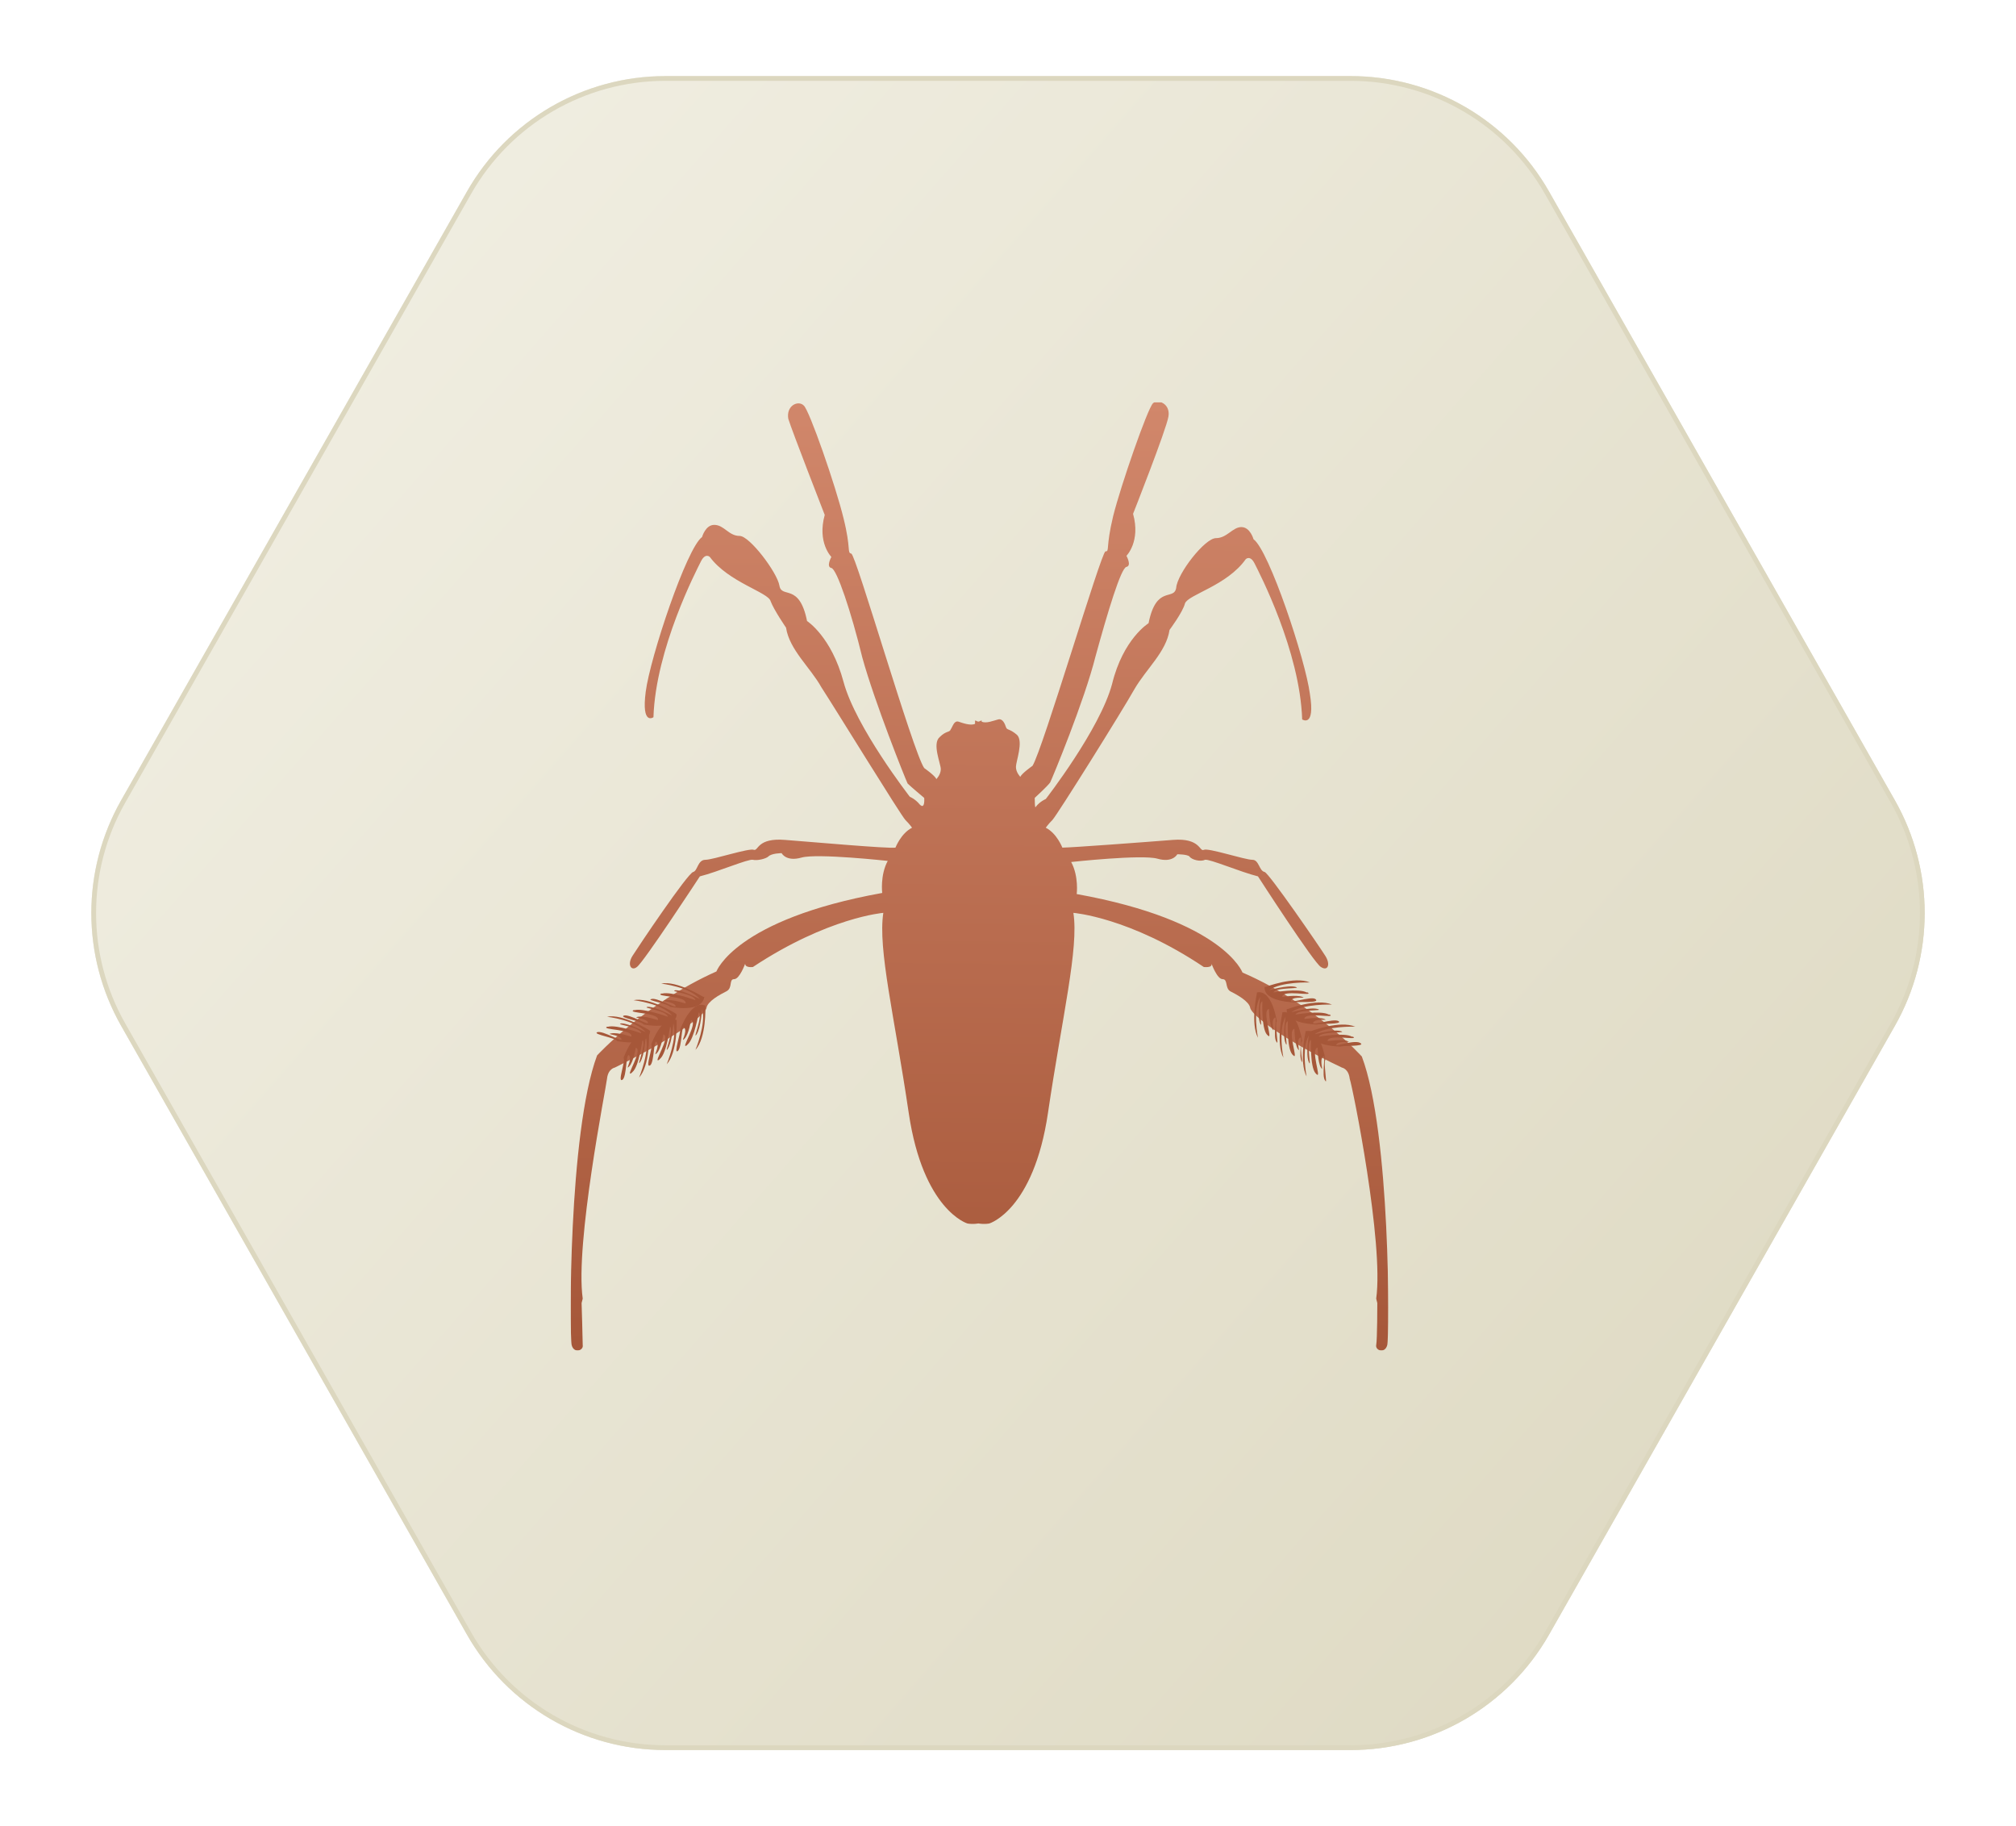 <svg width="106" height="96" viewBox="0 0 106 96" fill="none" xmlns="http://www.w3.org/2000/svg">
<g filter="url(#filter0_dii_1_266)">
<path d="M4.368 51.928C2.28 48.252 2.28 43.748 4.368 40.072L22.55 8.072C24.683 4.319 28.667 2 32.983 2L69.016 2C73.333 2 77.317 4.319 79.45 8.072L97.632 40.072C99.72 43.748 99.72 48.252 97.632 51.928L79.45 83.928C77.317 87.681 73.333 90 69.016 90L32.983 90C28.667 90 24.683 87.681 22.55 83.928L4.368 51.928Z" fill="url(#paint0_linear_1_266)"/>
<path d="M4.477 51.866C2.41 48.229 2.41 43.772 4.477 40.134L22.659 8.134C24.769 4.419 28.712 2.125 32.983 2.125L69.016 2.125C73.288 2.125 77.231 4.419 79.341 8.134L97.523 40.134C99.59 43.771 99.59 48.229 97.523 51.866L79.341 83.866C77.231 87.581 73.288 89.875 69.016 89.875L32.983 89.875C28.712 89.875 24.769 87.581 22.659 83.866L4.477 51.866Z" stroke="#DCD7BF" stroke-width="0.25"/>
</g>
<g clip-path="url(#clip0_1_266)">
<g filter="url(#filter1_ii_1_266)">
<path d="M30.058 70.709C30.174 71.174 30.697 70.999 30.639 70.709C30.639 70.418 30.58 68.501 30.58 68.501L30.639 68.269C30.232 65.363 31.859 57.228 31.917 56.705C31.975 56.182 32.324 56.124 32.324 56.124C35.52 54.555 37.089 53.335 37.147 52.986C37.205 52.637 37.844 52.289 38.193 52.114C38.541 51.94 38.309 51.475 38.599 51.475C38.89 51.475 39.18 50.662 39.18 50.662C39.18 50.894 39.587 50.836 39.587 50.836C43.538 48.221 46.444 47.989 46.444 47.989C46.153 49.906 47.025 53.393 47.78 58.506C48.536 63.62 50.86 64.317 50.86 64.317C50.86 64.317 51.093 64.375 51.441 64.317C51.79 64.375 52.022 64.317 52.022 64.317C52.022 64.317 54.347 63.62 55.102 58.506C55.858 53.393 56.729 49.848 56.438 47.989C56.438 47.989 59.402 48.221 63.295 50.836C63.295 50.836 63.76 50.894 63.702 50.662C63.702 50.662 63.993 51.475 64.283 51.475C64.574 51.475 64.399 51.94 64.69 52.114C65.038 52.289 65.678 52.637 65.736 52.986C65.794 53.335 67.363 54.613 70.559 56.124C70.559 56.124 70.907 56.182 70.966 56.705C71.14 57.228 72.767 65.363 72.36 68.269L72.418 68.501C72.418 68.501 72.418 70.418 72.36 70.709C72.302 70.999 72.825 71.174 72.941 70.709C73.058 70.244 73.116 59.552 71.605 55.543C71.605 55.543 69.106 52.754 65.329 51.127C65.329 51.127 64.341 48.395 56.613 47.001C56.613 47.001 56.729 46.071 56.322 45.316C56.322 45.316 60.041 44.909 60.855 45.141C61.668 45.374 61.901 44.909 61.901 44.909C61.901 44.909 62.424 44.909 62.54 45.025C62.656 45.2 63.121 45.316 63.353 45.2C63.586 45.141 65.213 45.839 66.143 46.071C66.143 46.071 69.106 50.662 69.455 50.836C69.803 51.069 69.978 50.72 69.687 50.255C69.397 49.79 66.724 45.897 66.491 45.839C66.201 45.781 66.201 45.2 65.852 45.2C65.445 45.2 63.528 44.56 63.295 44.677C63.063 44.793 63.121 44.037 61.668 44.154C60.216 44.27 56.322 44.56 55.858 44.56C55.858 44.56 55.567 43.805 54.986 43.514C54.986 43.514 55.102 43.34 55.334 43.108C55.567 42.875 59.053 37.297 59.635 36.251C60.274 35.147 61.32 34.275 61.494 33.113C61.494 33.113 62.191 32.183 62.307 31.718C62.482 31.254 64.516 30.789 65.503 29.394C65.503 29.394 65.736 29.162 65.968 29.627C66.201 30.091 68.351 34.217 68.467 37.82C68.467 37.82 69.164 38.285 68.874 36.483C68.641 34.682 66.724 28.929 65.91 28.348C65.91 28.348 65.736 27.709 65.271 27.709C64.806 27.709 64.516 28.29 63.934 28.29C63.353 28.29 61.901 30.149 61.843 30.905C61.726 31.602 60.797 30.731 60.39 32.764C60.39 32.764 59.053 33.578 58.472 35.96C57.833 38.343 54.986 42.004 54.986 42.004C54.986 42.004 54.695 42.12 54.463 42.41C54.405 42.585 54.405 41.946 54.405 41.946C54.405 41.946 55.102 41.306 55.218 41.132C55.334 40.9 57.02 36.832 57.601 34.508C58.24 32.183 58.937 29.859 59.228 29.801C59.518 29.743 59.228 29.22 59.228 29.22C59.228 29.22 59.983 28.464 59.576 27.012C59.576 27.012 61.32 22.596 61.436 21.898C61.552 21.201 60.855 20.968 60.622 21.201C60.332 21.491 58.937 25.501 58.53 27.128C58.124 28.813 58.356 28.987 58.124 28.987C57.891 29.046 54.812 39.447 54.288 40.26C54.288 40.26 53.708 40.667 53.649 40.841C53.649 40.841 53.417 40.609 53.417 40.319C53.417 40.028 53.824 38.982 53.475 38.633C53.068 38.285 52.952 38.401 52.894 38.227C52.836 38.052 52.72 37.762 52.487 37.82C52.255 37.878 51.848 38.052 51.616 37.936L51.616 37.878C51.557 37.878 51.499 37.936 51.441 37.936C51.383 37.936 51.325 37.878 51.267 37.878L51.267 38.052C51.035 38.169 50.57 37.994 50.395 37.936C50.163 37.878 50.105 38.169 49.989 38.343C49.93 38.517 49.756 38.401 49.407 38.749C49.001 39.098 49.466 40.144 49.466 40.435C49.466 40.725 49.233 40.958 49.233 40.958C49.175 40.783 48.594 40.377 48.594 40.377C48.013 39.563 44.991 29.104 44.759 29.104C44.526 29.046 44.759 28.871 44.352 27.244C43.945 25.559 42.551 21.549 42.26 21.317C41.97 21.027 41.33 21.317 41.447 22.014C41.621 22.596 43.364 27.07 43.364 27.07C42.958 28.523 43.713 29.278 43.713 29.278C43.713 29.278 43.422 29.801 43.713 29.859C44.003 29.917 44.759 32.183 45.34 34.566C45.979 36.89 47.606 40.958 47.722 41.19C47.897 41.364 48.594 41.946 48.594 41.946C48.594 41.946 48.652 42.585 48.361 42.294C48.129 42.004 47.839 41.887 47.839 41.887C47.839 41.887 44.991 38.227 44.352 35.844C43.713 33.462 42.434 32.648 42.434 32.648C42.028 30.614 41.098 31.486 40.982 30.789C40.866 30.091 39.413 28.174 38.89 28.174C38.309 28.174 38.076 27.593 37.553 27.593C37.089 27.593 36.914 28.232 36.914 28.232C36.101 28.813 34.183 34.566 33.951 36.367C33.718 38.169 34.358 37.704 34.358 37.704C34.474 34.101 36.624 29.975 36.856 29.51C37.089 29.046 37.321 29.278 37.321 29.278C38.309 30.614 40.401 31.137 40.517 31.602C40.691 32.067 41.33 32.997 41.33 32.997C41.505 34.159 42.609 35.089 43.19 36.135C43.945 37.297 47.374 42.875 47.606 43.108C47.839 43.34 47.955 43.514 47.955 43.514C47.374 43.805 47.083 44.56 47.083 44.56C46.676 44.618 42.783 44.27 41.272 44.154C39.82 44.037 39.878 44.735 39.645 44.677C39.413 44.56 37.495 45.2 37.089 45.2C36.682 45.2 36.682 45.781 36.449 45.839C36.159 45.897 33.544 49.79 33.253 50.255C32.963 50.72 33.195 51.069 33.486 50.836C33.834 50.604 36.798 46.071 36.798 46.071C37.728 45.839 39.355 45.141 39.587 45.2C39.82 45.258 40.285 45.141 40.401 45.025C40.575 44.851 41.098 44.851 41.098 44.851C41.098 44.851 41.33 45.316 42.144 45.083C42.958 44.851 46.676 45.258 46.676 45.258C46.27 46.013 46.386 46.943 46.386 46.943C38.657 48.337 37.67 51.069 37.67 51.069C33.893 52.754 31.394 55.485 31.394 55.485C29.883 59.552 29.941 70.244 30.058 70.709Z" fill="url(#paint1_linear_1_266)"/>
</g>
<g filter="url(#filter2_ii_1_266)">
<path d="M35.636 55.253C35.869 55.078 35.811 53.8 35.985 54.032C36.16 54.265 35.753 54.846 35.985 54.614C36.218 54.381 36.334 53.626 36.334 53.626C36.741 53.742 35.753 55.195 36.101 54.962C36.101 54.962 36.101 54.962 36.16 54.904C36.508 54.614 36.741 53.219 36.741 53.219C36.973 53.393 36.392 54.73 36.624 54.381C36.857 54.032 36.915 53.045 36.915 53.045C37.147 53.8 36.566 55.195 36.566 55.195C37.147 54.555 37.089 52.928 37.089 52.928L37.089 52.87C36.334 52.522 35.753 54.149 35.753 54.149C35.811 54.265 35.404 55.427 35.636 55.253ZM34.184 56.008C34.416 55.834 34.358 54.555 34.532 54.788C34.707 55.02 34.3 55.601 34.532 55.369C34.765 55.136 34.881 54.381 34.881 54.381C35.288 54.497 34.3 55.95 34.649 55.718C34.649 55.718 34.649 55.718 34.707 55.659C35.055 55.369 35.23 53.974 35.23 53.974C35.462 54.149 34.881 55.485 35.114 55.136C35.346 54.788 35.404 53.8 35.404 53.8C35.636 54.555 35.055 55.95 35.055 55.95C35.636 55.311 35.578 53.684 35.578 53.684L35.578 53.626C34.823 53.277 34.242 54.904 34.242 54.904C34.358 55.02 33.893 56.182 34.184 56.008ZM32.731 56.764C32.964 56.589 32.905 55.311 33.08 55.485C33.254 55.718 32.847 56.299 33.08 56.066C33.312 55.834 33.428 55.078 33.428 55.078C33.835 55.195 32.847 56.647 33.196 56.415C33.196 56.415 33.196 56.415 33.254 56.357C33.603 56.066 33.777 54.672 33.777 54.672C34.01 54.846 33.428 56.182 33.661 55.834C33.893 55.485 33.951 54.497 33.951 54.497C34.184 55.253 33.603 56.647 33.603 56.647C34.184 56.008 34.126 54.381 34.126 54.381L34.126 54.323C33.37 53.974 32.789 55.601 32.789 55.601C32.905 55.776 32.441 56.938 32.731 56.764Z" fill="#A65739"/>
</g>
<g filter="url(#filter3_ii_1_266)">
<path d="M35.23 52.928C35.23 52.928 36.915 53.277 37.031 52.405L36.973 52.405C36.973 52.405 35.578 51.534 34.765 51.708C34.765 51.708 36.276 51.882 36.799 52.522C36.799 52.522 35.927 52.057 35.52 52.057C35.114 52.115 36.508 52.231 36.566 52.58C36.566 52.58 35.288 52.115 34.823 52.231L34.765 52.231C34.416 52.405 36.16 52.347 36.043 52.754C36.043 52.754 35.346 52.522 34.997 52.58C34.649 52.638 35.404 52.638 35.52 52.87C35.636 53.103 34.532 52.405 34.242 52.522C33.951 52.58 35.114 52.754 35.23 52.928ZM33.835 53.858C33.835 53.858 35.52 54.207 35.578 53.335L35.52 53.277C35.52 53.277 34.126 52.405 33.312 52.58C33.312 52.58 34.823 52.754 35.346 53.393C35.346 53.393 34.474 52.928 34.068 52.928C33.661 52.986 35.055 53.103 35.114 53.451C35.114 53.451 33.835 52.986 33.37 53.103L33.312 53.103C32.964 53.277 34.707 53.219 34.591 53.626C34.591 53.626 33.893 53.393 33.545 53.451C33.196 53.509 33.951 53.509 34.068 53.742C34.184 53.974 33.08 53.277 32.789 53.393C32.557 53.509 33.777 53.684 33.835 53.858ZM32.441 54.73C32.441 54.73 34.126 55.078 34.184 54.207L34.126 54.149C34.126 54.149 32.731 53.277 31.918 53.451C31.918 53.451 33.428 53.626 33.951 54.265C33.951 54.265 33.08 53.8 32.673 53.8C32.266 53.858 33.661 53.974 33.719 54.323C33.719 54.323 32.441 53.858 31.976 53.974L31.918 53.974C31.569 54.149 33.312 54.09 33.196 54.497C33.196 54.497 32.499 54.265 32.15 54.323C31.801 54.381 32.557 54.381 32.673 54.614C32.789 54.846 31.685 54.149 31.395 54.265C31.162 54.381 32.382 54.555 32.441 54.73Z" fill="#A65739"/>
</g>
<g filter="url(#filter4_ii_1_266)">
<path d="M69.165 52.522C68.933 52.347 67.712 52.812 67.886 52.58C68.061 52.347 68.758 52.522 68.468 52.405C68.177 52.289 67.422 52.405 67.422 52.405C67.422 51.999 69.107 52.405 68.758 52.173C68.758 52.173 68.758 52.173 68.7 52.173C68.293 51.941 66.957 52.173 66.957 52.173C67.073 51.882 68.526 51.999 68.119 51.882C67.712 51.766 66.724 52.057 66.724 52.057C67.364 51.592 68.874 51.65 68.874 51.65C68.061 51.301 66.55 51.882 66.55 51.882L66.492 51.882C66.434 52.696 68.119 52.696 68.119 52.696C68.235 52.638 69.455 52.754 69.165 52.522ZM70.385 53.684C70.095 53.509 68.933 53.974 69.049 53.742C69.223 53.509 69.92 53.684 69.63 53.568C69.339 53.451 68.584 53.568 68.584 53.568C68.584 53.161 70.269 53.568 69.92 53.335C69.92 53.335 69.92 53.335 69.862 53.335C69.455 53.103 68.119 53.335 68.119 53.335C68.235 53.045 69.688 53.161 69.281 53.045C68.874 52.928 67.886 53.219 67.886 53.219C68.526 52.754 70.037 52.812 70.037 52.812C69.223 52.464 67.712 53.045 67.712 53.045L67.654 53.045C67.596 53.858 69.281 53.858 69.281 53.858C69.397 53.8 70.618 53.858 70.385 53.684ZM71.547 54.846C71.257 54.614 70.095 55.078 70.269 54.904C70.443 54.672 71.141 54.846 70.85 54.73C70.559 54.614 69.804 54.73 69.804 54.73C69.804 54.323 71.489 54.73 71.141 54.497C71.141 54.497 71.141 54.497 71.082 54.497C70.676 54.265 69.339 54.497 69.339 54.497C69.455 54.207 70.908 54.323 70.501 54.207C70.095 54.09 69.107 54.381 69.107 54.381C69.746 53.916 71.257 53.974 71.257 53.974C70.443 53.626 68.933 54.207 68.933 54.207L68.874 54.207C68.816 55.02 70.501 55.02 70.501 55.02C70.559 54.962 71.78 55.02 71.547 54.846Z" fill="#A65739"/>
</g>
<g filter="url(#filter5_ii_1_266)">
<path d="M67.131 53.684C67.131 53.684 66.899 51.999 66.085 52.173L66.085 52.231C66.085 52.231 65.737 53.8 66.143 54.555C66.143 54.555 65.853 53.103 66.26 52.405C66.26 52.405 66.085 53.393 66.26 53.8C66.434 54.207 66.085 52.754 66.376 52.638C66.376 52.638 66.318 54.032 66.608 54.381C66.608 54.381 66.608 54.381 66.666 54.439C66.957 54.73 66.318 53.103 66.724 53.044C66.724 53.044 66.724 53.8 66.899 54.09C67.073 54.381 66.782 53.684 67.015 53.509C67.189 53.335 66.899 54.555 67.131 54.788C67.247 55.02 67.015 53.8 67.131 53.684ZM68.468 54.73C68.468 54.73 68.235 53.044 67.422 53.219L67.422 53.277C67.422 53.277 67.073 54.846 67.48 55.601C67.48 55.601 67.189 54.149 67.596 53.451C67.596 53.451 67.422 54.439 67.596 54.846C67.77 55.253 67.422 53.8 67.712 53.684C67.712 53.684 67.654 55.078 67.945 55.427C67.945 55.427 67.945 55.427 68.003 55.485C68.293 55.776 67.654 54.149 68.061 54.09C68.061 54.09 68.061 54.846 68.235 55.136C68.409 55.427 68.119 54.73 68.351 54.555C68.526 54.381 68.235 55.601 68.468 55.834C68.526 56.066 68.293 54.846 68.468 54.73ZM69.688 55.718C69.688 55.718 69.455 54.032 68.642 54.207L68.642 54.265C68.642 54.265 68.293 55.834 68.7 56.589C68.7 56.589 68.409 55.136 68.816 54.439C68.816 54.439 68.642 55.427 68.816 55.834C68.991 56.24 68.642 54.788 68.933 54.672C68.933 54.672 68.874 56.066 69.165 56.415C69.165 56.415 69.165 56.415 69.223 56.473C69.513 56.764 68.874 55.136 69.281 55.078C69.281 55.078 69.281 55.834 69.455 56.124C69.63 56.415 69.339 55.718 69.572 55.543C69.746 55.369 69.455 56.589 69.688 56.822C69.804 57.054 69.572 55.834 69.688 55.718Z" fill="#A65739"/>
</g>
</g>
<defs>
<filter id="filter0_dii_1_266" x="0.802" y="0" width="104.397" height="96" filterUnits="userSpaceOnUse" color-interpolation-filters="sRGB">
<feFlood flood-opacity="0" result="BackgroundImageFix"/>
<feColorMatrix in="SourceAlpha" type="matrix" values="0 0 0 0 0 0 0 0 0 0 0 0 0 0 0 0 0 0 127 0" result="hardAlpha"/>
<feOffset dx="2" dy="2"/>
<feGaussianBlur stdDeviation="2"/>
<feColorMatrix type="matrix" values="0 0 0 0 0 0 0 0 0 0 0 0 0 0 0 0 0 0 0.25 0"/>
<feBlend mode="normal" in2="BackgroundImageFix" result="effect1_dropShadow_1_266"/>
<feBlend mode="normal" in="SourceGraphic" in2="effect1_dropShadow_1_266" result="shape"/>
<feColorMatrix in="SourceAlpha" type="matrix" values="0 0 0 0 0 0 0 0 0 0 0 0 0 0 0 0 0 0 127 0" result="hardAlpha"/>
<feOffset dx="5" dy="5"/>
<feGaussianBlur stdDeviation="1"/>
<feComposite in2="hardAlpha" operator="arithmetic" k2="-1" k3="1"/>
<feColorMatrix type="matrix" values="0 0 0 0 1 0 0 0 0 1 0 0 0 0 1 0 0 0 1 0"/>
<feBlend mode="normal" in2="shape" result="effect2_innerShadow_1_266"/>
<feColorMatrix in="SourceAlpha" type="matrix" values="0 0 0 0 0 0 0 0 0 0 0 0 0 0 0 0 0 0 127 0" result="hardAlpha"/>
<feOffset dx="-5" dy="-5"/>
<feGaussianBlur stdDeviation="1"/>
<feComposite in2="hardAlpha" operator="arithmetic" k2="-1" k3="1"/>
<feColorMatrix type="matrix" values="0 0 0 0 0 0 0 0 0 0 0 0 0 0 0 0 0 0 0.25 0"/>
<feBlend mode="normal" in2="effect2_innerShadow_1_266" result="effect3_innerShadow_1_266"/>
</filter>
<filter id="filter1_ii_1_266" x="29.226" y="20.335" width="44.547" height="51.44" filterUnits="userSpaceOnUse" color-interpolation-filters="sRGB">
<feFlood flood-opacity="0" result="BackgroundImageFix"/>
<feBlend mode="normal" in="SourceGraphic" in2="BackgroundImageFix" result="shape"/>
<feColorMatrix in="SourceAlpha" type="matrix" values="0 0 0 0 0 0 0 0 0 0 0 0 0 0 0 0 0 0 127 0" result="hardAlpha"/>
<feOffset dx="-0.779" dy="-0.779"/>
<feGaussianBlur stdDeviation="0.779"/>
<feComposite in2="hardAlpha" operator="arithmetic" k2="-1" k3="1"/>
<feColorMatrix type="matrix" values="0 0 0 0 1 0 0 0 0 0.635 0 0 0 0 0.533 0 0 0 1 0"/>
<feBlend mode="normal" in2="shape" result="effect1_innerShadow_1_266"/>
<feColorMatrix in="SourceAlpha" type="matrix" values="0 0 0 0 0 0 0 0 0 0 0 0 0 0 0 0 0 0 127 0" result="hardAlpha"/>
<feOffset dx="0.779" dy="0.779"/>
<feGaussianBlur stdDeviation="0.779"/>
<feComposite in2="hardAlpha" operator="arithmetic" k2="-1" k3="1"/>
<feColorMatrix type="matrix" values="0 0 0 0 0.258 0 0 0 0 0.147 0 0 0 0 0.116 0 0 0 1 0"/>
<feBlend mode="normal" in2="effect1_innerShadow_1_266" result="effect2_innerShadow_1_266"/>
</filter>
<filter id="filter2_ii_1_266" x="31.855" y="52.042" width="6.015" height="5.518" filterUnits="userSpaceOnUse" color-interpolation-filters="sRGB">
<feFlood flood-opacity="0" result="BackgroundImageFix"/>
<feBlend mode="normal" in="SourceGraphic" in2="BackgroundImageFix" result="shape"/>
<feColorMatrix in="SourceAlpha" type="matrix" values="0 0 0 0 0 0 0 0 0 0 0 0 0 0 0 0 0 0 127 0" result="hardAlpha"/>
<feOffset dx="-0.779" dy="-0.779"/>
<feGaussianBlur stdDeviation="0.779"/>
<feComposite in2="hardAlpha" operator="arithmetic" k2="-1" k3="1"/>
<feColorMatrix type="matrix" values="0 0 0 0 1 0 0 0 0 0.635 0 0 0 0 0.533 0 0 0 1 0"/>
<feBlend mode="normal" in2="shape" result="effect1_innerShadow_1_266"/>
<feColorMatrix in="SourceAlpha" type="matrix" values="0 0 0 0 0 0 0 0 0 0 0 0 0 0 0 0 0 0 127 0" result="hardAlpha"/>
<feOffset dx="0.779" dy="0.779"/>
<feGaussianBlur stdDeviation="0.779"/>
<feComposite in2="hardAlpha" operator="arithmetic" k2="-1" k3="1"/>
<feColorMatrix type="matrix" values="0 0 0 0 0.258 0 0 0 0 0.147 0 0 0 0 0.116 0 0 0 1 0"/>
<feBlend mode="normal" in2="effect1_innerShadow_1_266" result="effect2_innerShadow_1_266"/>
</filter>
<filter id="filter3_ii_1_266" x="30.586" y="50.906" width="7.224" height="4.672" filterUnits="userSpaceOnUse" color-interpolation-filters="sRGB">
<feFlood flood-opacity="0" result="BackgroundImageFix"/>
<feBlend mode="normal" in="SourceGraphic" in2="BackgroundImageFix" result="shape"/>
<feColorMatrix in="SourceAlpha" type="matrix" values="0 0 0 0 0 0 0 0 0 0 0 0 0 0 0 0 0 0 127 0" result="hardAlpha"/>
<feOffset dx="-0.779" dy="-0.779"/>
<feGaussianBlur stdDeviation="0.779"/>
<feComposite in2="hardAlpha" operator="arithmetic" k2="-1" k3="1"/>
<feColorMatrix type="matrix" values="0 0 0 0 1 0 0 0 0 0.635 0 0 0 0 0.533 0 0 0 1 0"/>
<feBlend mode="normal" in2="shape" result="effect1_innerShadow_1_266"/>
<feColorMatrix in="SourceAlpha" type="matrix" values="0 0 0 0 0 0 0 0 0 0 0 0 0 0 0 0 0 0 127 0" result="hardAlpha"/>
<feOffset dx="0.779" dy="0.779"/>
<feGaussianBlur stdDeviation="0.779"/>
<feComposite in2="hardAlpha" operator="arithmetic" k2="-1" k3="1"/>
<feColorMatrix type="matrix" values="0 0 0 0 0.258 0 0 0 0 0.147 0 0 0 0 0.116 0 0 0 1 0"/>
<feBlend mode="normal" in2="effect1_innerShadow_1_266" result="effect2_innerShadow_1_266"/>
</filter>
<filter id="filter4_ii_1_266" x="65.711" y="50.76" width="6.644" height="5.04" filterUnits="userSpaceOnUse" color-interpolation-filters="sRGB">
<feFlood flood-opacity="0" result="BackgroundImageFix"/>
<feBlend mode="normal" in="SourceGraphic" in2="BackgroundImageFix" result="shape"/>
<feColorMatrix in="SourceAlpha" type="matrix" values="0 0 0 0 0 0 0 0 0 0 0 0 0 0 0 0 0 0 127 0" result="hardAlpha"/>
<feOffset dx="-0.779" dy="-0.779"/>
<feGaussianBlur stdDeviation="0.779"/>
<feComposite in2="hardAlpha" operator="arithmetic" k2="-1" k3="1"/>
<feColorMatrix type="matrix" values="0 0 0 0 1 0 0 0 0 0.635 0 0 0 0 0.533 0 0 0 1 0"/>
<feBlend mode="normal" in2="shape" result="effect1_innerShadow_1_266"/>
<feColorMatrix in="SourceAlpha" type="matrix" values="0 0 0 0 0 0 0 0 0 0 0 0 0 0 0 0 0 0 127 0" result="hardAlpha"/>
<feOffset dx="0.779" dy="0.779"/>
<feGaussianBlur stdDeviation="0.779"/>
<feComposite in2="hardAlpha" operator="arithmetic" k2="-1" k3="1"/>
<feColorMatrix type="matrix" values="0 0 0 0 0.258 0 0 0 0 0.147 0 0 0 0 0.116 0 0 0 1 0"/>
<feBlend mode="normal" in2="effect1_innerShadow_1_266" result="effect2_innerShadow_1_266"/>
</filter>
<filter id="filter5_ii_1_266" x="65.167" y="51.381" width="5.333" height="6.249" filterUnits="userSpaceOnUse" color-interpolation-filters="sRGB">
<feFlood flood-opacity="0" result="BackgroundImageFix"/>
<feBlend mode="normal" in="SourceGraphic" in2="BackgroundImageFix" result="shape"/>
<feColorMatrix in="SourceAlpha" type="matrix" values="0 0 0 0 0 0 0 0 0 0 0 0 0 0 0 0 0 0 127 0" result="hardAlpha"/>
<feOffset dx="-0.779" dy="-0.779"/>
<feGaussianBlur stdDeviation="0.779"/>
<feComposite in2="hardAlpha" operator="arithmetic" k2="-1" k3="1"/>
<feColorMatrix type="matrix" values="0 0 0 0 1 0 0 0 0 0.635 0 0 0 0 0.533 0 0 0 1 0"/>
<feBlend mode="normal" in2="shape" result="effect1_innerShadow_1_266"/>
<feColorMatrix in="SourceAlpha" type="matrix" values="0 0 0 0 0 0 0 0 0 0 0 0 0 0 0 0 0 0 127 0" result="hardAlpha"/>
<feOffset dx="0.779" dy="0.779"/>
<feGaussianBlur stdDeviation="0.779"/>
<feComposite in2="hardAlpha" operator="arithmetic" k2="-1" k3="1"/>
<feColorMatrix type="matrix" values="0 0 0 0 0.258 0 0 0 0 0.147 0 0 0 0 0.116 0 0 0 1 0"/>
<feBlend mode="normal" in2="effect1_innerShadow_1_266" result="effect2_innerShadow_1_266"/>
</filter>
<linearGradient id="paint0_linear_1_266" x1="101" y1="90" x2="1" y2="2" gradientUnits="userSpaceOnUse">
<stop stop-color="#DCD7BF"/>
<stop offset="1" stop-color="#F3F1E6"/>
</linearGradient>
<linearGradient id="paint1_linear_1_266" x1="51.499" y1="70.996" x2="52" y2="21" gradientUnits="userSpaceOnUse">
<stop stop-color="#A65739"/>
<stop offset="1" stop-color="#D1876B"/>
</linearGradient>
<clipPath id="clip0_1_266">
<rect width="43" height="49.857" fill="white" transform="translate(73 71) rotate(-180)"/>
</clipPath>
</defs>
</svg>

